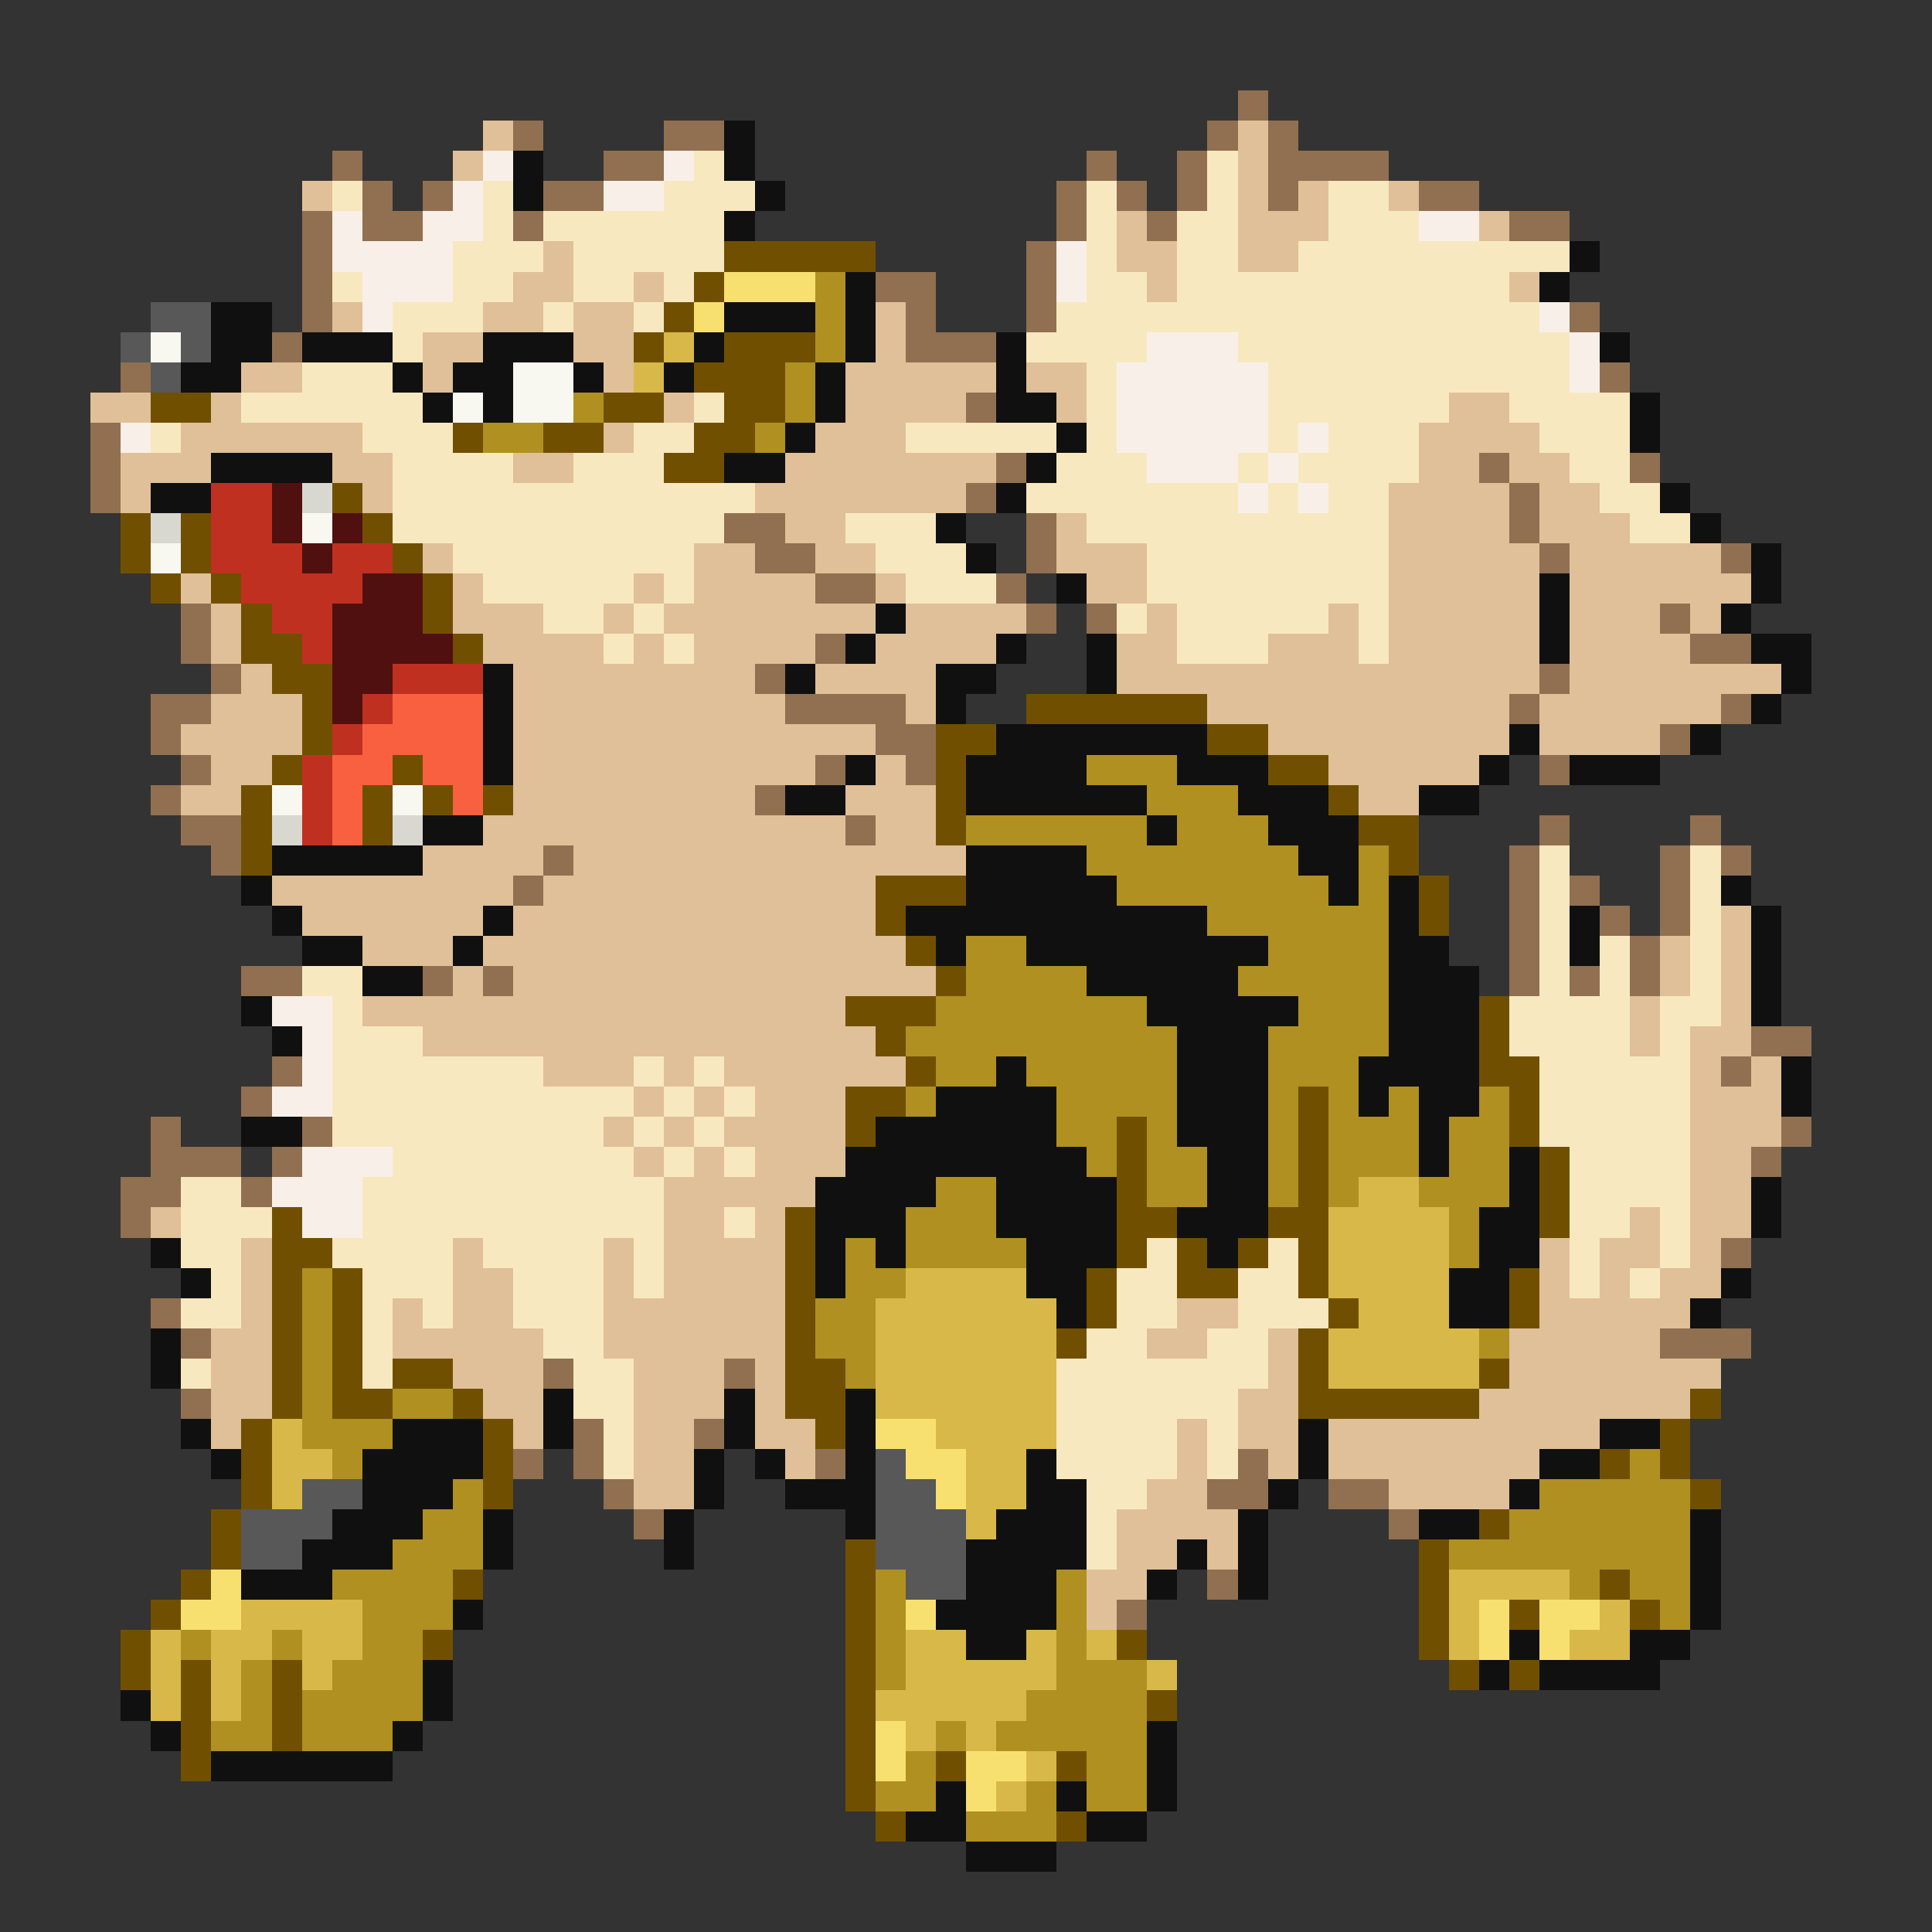 <svg xmlns="http://www.w3.org/2000/svg" viewBox="0 -0.5 64 64" shape-rendering="crispEdges">
<rect x="0" y="-0.5" width="64" height="64" fill="#333333" stroke="none"/>
<path stroke="#907050" d="M41 3h1M17 4h1M22 4h2M40 4h1M42 4h1M11 5h1M20 5h2M36 5h1M39 5h1M42 5h4M12 6h1M14 6h1M18 6h2M35 6h1M37 6h1M39 6h1M42 6h1M47 6h2M10 7h1M12 7h2M17 7h1M35 7h1M38 7h1M50 7h2M10 8h1M34 8h1M10 9h1M29 9h2M34 9h1M10 10h1M30 10h1M34 10h1M52 10h1M9 11h1M30 11h3M4 12h1M53 12h1M32 13h1M3 14h1M3 15h1M33 15h1M49 15h1M54 15h1M3 16h1M32 16h1M50 16h1M24 17h2M34 17h1M50 17h1M25 18h2M34 18h1M51 18h1M57 18h1M27 19h2M33 19h1M6 20h1M34 20h1M36 20h1M55 20h1M6 21h1M27 21h1M56 21h2M7 22h1M25 22h1M51 22h1M5 23h2M26 23h4M50 23h1M57 23h1M5 24h1M29 24h2M55 24h1M6 25h1M27 25h1M30 25h1M51 25h1M5 26h1M25 26h1M6 27h2M28 27h1M51 27h1M56 27h1M7 28h1M18 28h1M50 28h1M55 28h1M57 28h1M17 29h1M50 29h1M52 29h1M55 29h1M50 30h1M53 30h1M55 30h1M50 31h1M54 31h1M8 32h2M14 32h1M16 32h1M50 32h1M52 32h1M54 32h1M58 34h2M9 35h1M57 35h1M8 36h1M5 37h1M10 37h1M59 37h1M5 38h3M9 38h1M58 38h1M4 39h2M8 39h1M4 40h1M57 41h1M5 43h1M6 44h1M55 44h3M18 45h1M24 45h1M6 46h1M19 47h1M23 47h1M17 48h1M19 48h1M27 48h1M41 48h1M20 49h1M40 49h2M44 49h2M21 50h1M46 50h1M40 52h1M37 53h1" />
<path stroke="#e0c098" d="M16 4h1M41 4h1M15 5h1M41 5h1M10 6h1M41 6h1M43 6h1M46 6h1M37 7h1M41 7h3M49 7h1M18 8h1M37 8h2M41 8h2M17 9h2M21 9h1M38 9h1M50 9h1M11 10h1M16 10h2M19 10h2M29 10h1M14 11h2M19 11h2M29 11h1M8 12h2M14 12h1M20 12h1M28 12h5M34 12h2M3 13h2M7 13h1M22 13h1M28 13h4M35 13h1M48 13h2M6 14h6M20 14h1M27 14h3M47 14h4M4 15h3M11 15h2M17 15h2M26 15h7M47 15h2M50 15h2M4 16h1M12 16h1M25 16h7M46 16h4M51 16h2M26 17h2M35 17h1M46 17h4M51 17h3M14 18h1M23 18h2M27 18h2M35 18h3M46 18h5M52 18h5M6 19h1M15 19h1M21 19h1M23 19h4M29 19h1M36 19h2M46 19h5M52 19h6M7 20h1M15 20h3M20 20h1M22 20h7M30 20h4M38 20h1M44 20h1M46 20h5M52 20h3M56 20h1M7 21h1M16 21h4M21 21h1M23 21h4M29 21h4M37 21h2M42 21h3M46 21h5M52 21h4M8 22h1M17 22h8M27 22h4M37 22h14M52 22h7M7 23h3M17 23h9M30 23h1M40 23h10M51 23h6M6 24h4M17 24h12M42 24h8M51 24h4M7 25h2M17 25h10M29 25h1M44 25h5M6 26h2M17 26h8M28 26h3M45 26h2M16 27h12M29 27h2M14 28h4M19 28h13M9 29h8M18 29h11M10 30h6M17 30h12M57 30h1M12 31h3M16 31h14M55 31h1M57 31h1M15 32h1M17 32h14M55 32h1M57 32h1M12 33h16M54 33h1M57 33h1M14 34h15M54 34h1M56 34h2M18 35h3M22 35h1M24 35h6M56 35h1M58 35h1M21 36h1M23 36h1M25 36h3M56 36h3M20 37h1M22 37h1M24 37h4M56 37h3M21 38h1M23 38h1M25 38h3M56 38h2M22 39h5M56 39h2M5 40h1M22 40h2M25 40h1M54 40h1M56 40h2M8 41h1M15 41h1M20 41h1M22 41h4M51 41h1M53 41h2M56 41h1M8 42h1M15 42h2M20 42h1M22 42h4M51 42h1M53 42h1M55 42h2M8 43h1M13 43h1M15 43h2M20 43h6M39 43h2M51 43h5M7 44h2M13 44h5M20 44h6M38 44h2M42 44h1M50 44h5M7 45h2M15 45h3M21 45h3M25 45h1M42 45h1M50 45h7M7 46h2M16 46h2M21 46h3M25 46h1M41 46h2M49 46h7M7 47h1M17 47h1M21 47h2M25 47h2M39 47h1M41 47h2M44 47h9M21 48h2M26 48h1M39 48h1M42 48h1M44 48h7M21 49h2M38 49h2M46 49h4M37 50h4M37 51h2M40 51h1M36 52h2M36 53h1" />
<path stroke="#101010" d="M24 4h1M17 5h1M24 5h1M17 6h1M25 6h1M24 7h1M52 8h1M28 9h1M51 9h1M7 10h2M24 10h3M28 10h1M7 11h2M10 11h3M16 11h3M23 11h1M28 11h1M33 11h1M53 11h1M6 12h2M13 12h1M15 12h2M19 12h1M22 12h1M27 12h1M33 12h1M14 13h1M16 13h1M27 13h1M33 13h2M54 13h1M26 14h1M35 14h1M54 14h1M7 15h4M24 15h2M34 15h1M5 16h2M33 16h1M55 16h1M31 17h1M56 17h1M32 18h1M58 18h1M35 19h1M51 19h1M58 19h1M29 20h1M51 20h1M57 20h1M28 21h1M33 21h1M36 21h1M51 21h1M58 21h2M16 22h1M26 22h1M31 22h2M36 22h1M59 22h1M16 23h1M31 23h1M58 23h1M16 24h1M33 24h7M50 24h1M56 24h1M16 25h1M28 25h1M32 25h4M39 25h3M49 25h1M52 25h3M26 26h2M32 26h6M41 26h3M47 26h2M14 27h2M38 27h1M42 27h3M9 28h5M32 28h4M43 28h2M8 29h1M32 29h5M44 29h1M46 29h1M57 29h1M9 30h1M16 30h1M30 30h10M46 30h1M52 30h1M58 30h1M10 31h2M15 31h1M31 31h1M34 31h8M46 31h2M52 31h1M58 31h1M12 32h2M36 32h5M46 32h3M58 32h1M8 33h1M38 33h5M46 33h3M58 33h1M9 34h1M39 34h3M46 34h3M33 35h1M39 35h3M45 35h4M59 35h1M31 36h4M39 36h3M45 36h1M47 36h2M59 36h1M8 37h2M29 37h6M39 37h3M47 37h1M28 38h8M40 38h2M47 38h1M50 38h1M27 39h4M33 39h4M40 39h2M50 39h1M58 39h1M27 40h3M33 40h4M39 40h3M49 40h2M58 40h1M5 41h1M27 41h1M29 41h1M34 41h3M40 41h1M49 41h2M6 42h1M27 42h1M34 42h2M48 42h2M57 42h1M35 43h1M48 43h2M56 43h1M5 44h1M5 45h1M18 46h1M24 46h1M28 46h1M6 47h1M13 47h3M18 47h1M24 47h1M28 47h1M43 47h1M53 47h2M7 48h1M12 48h4M23 48h1M25 48h1M28 48h1M34 48h1M43 48h1M51 48h2M12 49h3M23 49h1M26 49h3M34 49h2M42 49h1M50 49h1M11 50h3M16 50h1M22 50h1M28 50h1M33 50h3M41 50h1M47 50h2M56 50h1M10 51h3M16 51h1M22 51h1M32 51h4M39 51h1M41 51h1M56 51h1M8 52h3M32 52h3M38 52h1M41 52h1M56 52h1M15 53h1M31 53h4M56 53h1M32 54h2M50 54h1M54 54h2M14 55h1M49 55h1M51 55h4M4 56h1M14 56h1M5 57h1M13 57h1M38 57h1M7 58h6M38 58h1M31 59h1M35 59h1M38 59h1M30 60h2M36 60h2M32 61h3" />
<path stroke="#f8f0e8" d="M16 5h1M22 5h1M15 6h1M20 6h2M11 7h1M14 7h2M47 7h2M11 8h4M35 8h1M12 9h3M35 9h1M12 10h1M51 10h1M38 11h3M52 11h1M37 12h5M52 12h1M37 13h5M4 14h1M37 14h5M43 14h1M38 15h3M42 15h1M41 16h1M43 16h1M9 33h2M10 34h1M10 35h1M9 36h2M10 38h3M9 39h3M10 40h2" />
<path stroke="#f8e8c0" d="M23 5h1M40 5h1M11 6h1M16 6h1M22 6h3M36 6h1M40 6h1M44 6h2M16 7h1M18 7h6M36 7h1M39 7h2M44 7h3M15 8h3M19 8h5M36 8h1M39 8h2M43 8h9M11 9h1M15 9h2M19 9h2M22 9h1M36 9h2M39 9h11M13 10h3M18 10h1M21 10h1M35 10h16M13 11h1M34 11h4M41 11h11M10 12h3M36 12h1M42 12h10M8 13h6M23 13h1M36 13h1M42 13h6M50 13h4M5 14h1M12 14h3M21 14h2M30 14h5M36 14h1M42 14h1M44 14h3M51 14h3M13 15h4M19 15h3M35 15h3M41 15h1M43 15h4M52 15h2M13 16h12M34 16h7M42 16h1M44 16h2M53 16h2M13 17h11M28 17h3M36 17h10M54 17h2M15 18h8M29 18h3M38 18h8M16 19h5M22 19h1M30 19h3M38 19h8M18 20h2M21 20h1M37 20h1M39 20h5M45 20h1M20 21h1M22 21h1M39 21h3M45 21h1M51 28h1M56 28h1M51 29h1M56 29h1M51 30h1M56 30h1M51 31h1M53 31h1M56 31h1M10 32h2M51 32h1M53 32h1M56 32h1M11 33h1M50 33h4M55 33h2M11 34h3M50 34h4M55 34h1M11 35h7M21 35h1M23 35h1M51 35h5M11 36h10M22 36h1M24 36h1M51 36h5M11 37h9M21 37h1M23 37h1M51 37h5M13 38h8M22 38h1M24 38h1M52 38h4M6 39h2M12 39h10M52 39h4M6 40h3M12 40h10M24 40h1M52 40h2M55 40h1M6 41h2M11 41h4M16 41h4M21 41h1M38 41h1M42 41h1M52 41h1M55 41h1M7 42h1M12 42h3M17 42h3M21 42h1M37 42h2M41 42h2M52 42h1M54 42h1M6 43h2M12 43h1M14 43h1M17 43h3M37 43h2M41 43h3M12 44h1M18 44h2M36 44h2M40 44h2M6 45h1M12 45h1M19 45h2M35 45h7M19 46h2M35 46h6M20 47h1M35 47h4M40 47h1M20 48h1M35 48h4M40 48h1M36 49h2M36 50h1M36 51h1" />
<path stroke="#705000" d="M24 8h5M23 9h1M22 10h1M21 11h1M24 11h3M23 12h3M5 13h2M20 13h2M24 13h2M15 14h1M18 14h2M23 14h2M22 15h2M11 16h1M4 17h1M6 17h1M12 17h1M4 18h1M6 18h1M13 18h1M5 19h1M7 19h1M14 19h1M8 20h1M14 20h1M8 21h2M15 21h1M9 22h2M10 23h1M34 23h6M10 24h1M31 24h2M40 24h2M9 25h1M13 25h1M31 25h1M42 25h2M8 26h1M12 26h1M14 26h1M16 26h1M31 26h1M44 26h1M8 27h1M12 27h1M31 27h1M45 27h2M8 28h1M46 28h1M29 29h3M47 29h1M29 30h1M47 30h1M30 31h1M31 32h1M28 33h3M49 33h1M29 34h1M49 34h1M30 35h1M49 35h2M28 36h2M43 36h1M50 36h1M28 37h1M37 37h1M43 37h1M50 37h1M37 38h1M43 38h1M51 38h1M37 39h1M43 39h1M51 39h1M9 40h1M26 40h1M37 40h2M42 40h2M51 40h1M9 41h2M26 41h1M37 41h1M39 41h1M41 41h1M43 41h1M9 42h1M11 42h1M26 42h1M36 42h1M39 42h2M43 42h1M50 42h1M9 43h1M11 43h1M26 43h1M36 43h1M44 43h1M50 43h1M9 44h1M11 44h1M26 44h1M35 44h1M43 44h1M9 45h1M11 45h1M13 45h2M26 45h2M43 45h1M49 45h1M9 46h1M11 46h2M15 46h1M26 46h2M43 46h6M56 46h1M8 47h1M16 47h1M27 47h1M55 47h1M8 48h1M16 48h1M53 48h1M55 48h1M8 49h1M16 49h1M56 49h1M7 50h1M49 50h1M7 51h1M28 51h1M47 51h1M6 52h1M15 52h1M28 52h1M47 52h1M53 52h1M5 53h1M28 53h1M47 53h1M50 53h1M54 53h1M4 54h1M14 54h1M28 54h1M37 54h1M47 54h1M4 55h1M6 55h1M9 55h1M28 55h1M48 55h1M50 55h1M6 56h1M9 56h1M28 56h1M38 56h1M6 57h1M9 57h1M28 57h1M6 58h1M28 58h1M31 58h1M35 58h1M28 59h1M29 60h1M35 60h1" />
<path stroke="#f8e070" d="M24 9h3M23 10h1M29 47h2M30 48h2M31 49h1M7 52h1M6 53h2M30 53h1M49 53h1M51 53h2M49 54h1M51 54h1M29 57h1M29 58h1M32 58h2M32 59h1" />
<path stroke="#b09020" d="M27 9h1M27 10h1M27 11h1M26 12h1M19 13h1M26 13h1M16 14h2M25 14h1M36 25h3M38 26h3M32 27h6M39 27h3M36 28h7M45 28h1M37 29h7M45 29h1M40 30h6M32 31h2M42 31h4M32 32h4M41 32h5M31 33h7M43 33h3M30 34h9M42 34h4M31 35h2M34 35h5M42 35h3M30 36h1M35 36h4M42 36h1M44 36h1M46 36h1M49 36h1M35 37h2M38 37h1M42 37h1M44 37h3M48 37h2M36 38h1M38 38h2M42 38h1M44 38h3M48 38h2M31 39h2M38 39h2M42 39h1M44 39h1M47 39h3M30 40h3M48 40h1M28 41h1M30 41h4M48 41h1M10 42h1M28 42h2M10 43h1M27 43h2M10 44h1M27 44h2M49 44h1M10 45h1M28 45h1M10 46h1M13 46h2M10 47h3M11 48h1M54 48h1M15 49h1M51 49h5M14 50h2M50 50h6M13 51h3M48 51h8M11 52h4M29 52h1M35 52h1M52 52h1M54 52h2M12 53h3M29 53h1M35 53h1M55 53h1M6 54h1M9 54h1M12 54h2M29 54h1M35 54h1M8 55h1M11 55h3M29 55h1M35 55h3M8 56h1M10 56h4M34 56h4M7 57h2M10 57h3M31 57h1M33 57h5M30 58h1M36 58h2M29 59h2M34 59h1M36 59h2M32 60h3" />
<path stroke="#585858" d="M5 10h2M4 11h1M6 11h1M5 12h1M29 48h1M10 49h2M29 49h2M8 50h3M29 50h3M8 51h2M29 51h3M30 52h2" />
<path stroke="#f8f8f0" d="M5 11h1M17 12h2M15 13h1M17 13h2M10 17h1M5 18h1M9 26h1M13 26h1" />
<path stroke="#d8b848" d="M22 11h1M21 12h1M45 39h2M44 40h4M44 41h4M30 42h4M44 42h4M29 43h6M45 43h3M29 44h6M44 44h5M29 45h6M44 45h5M29 46h6M9 47h1M31 47h4M9 48h2M32 48h2M9 49h1M32 49h2M32 50h1M48 52h4M8 53h4M48 53h1M53 53h1M5 54h1M7 54h2M10 54h2M30 54h2M34 54h1M36 54h1M48 54h1M52 54h2M5 55h1M7 55h1M10 55h1M30 55h5M38 55h1M5 56h1M7 56h1M29 56h5M30 57h1M32 57h1M34 58h1M33 59h1" />
<path stroke="#c03020" d="M7 16h2M7 17h2M7 18h3M11 18h2M8 19h4M9 20h2M10 21h1M13 22h3M12 23h1M11 24h1M10 25h1M10 26h1M10 27h1" />
<path stroke="#501010" d="M9 16h1M9 17h1M11 17h1M10 18h1M12 19h2M11 20h3M11 21h4M11 22h2M11 23h1" />
<path stroke="#d8d8d0" d="M10 16h1M5 17h1M9 27h1M13 27h1" />
<path stroke="#f86040" d="M13 23h3M12 24h4M11 25h2M14 25h2M11 26h1M15 26h1M11 27h1" />
</svg>